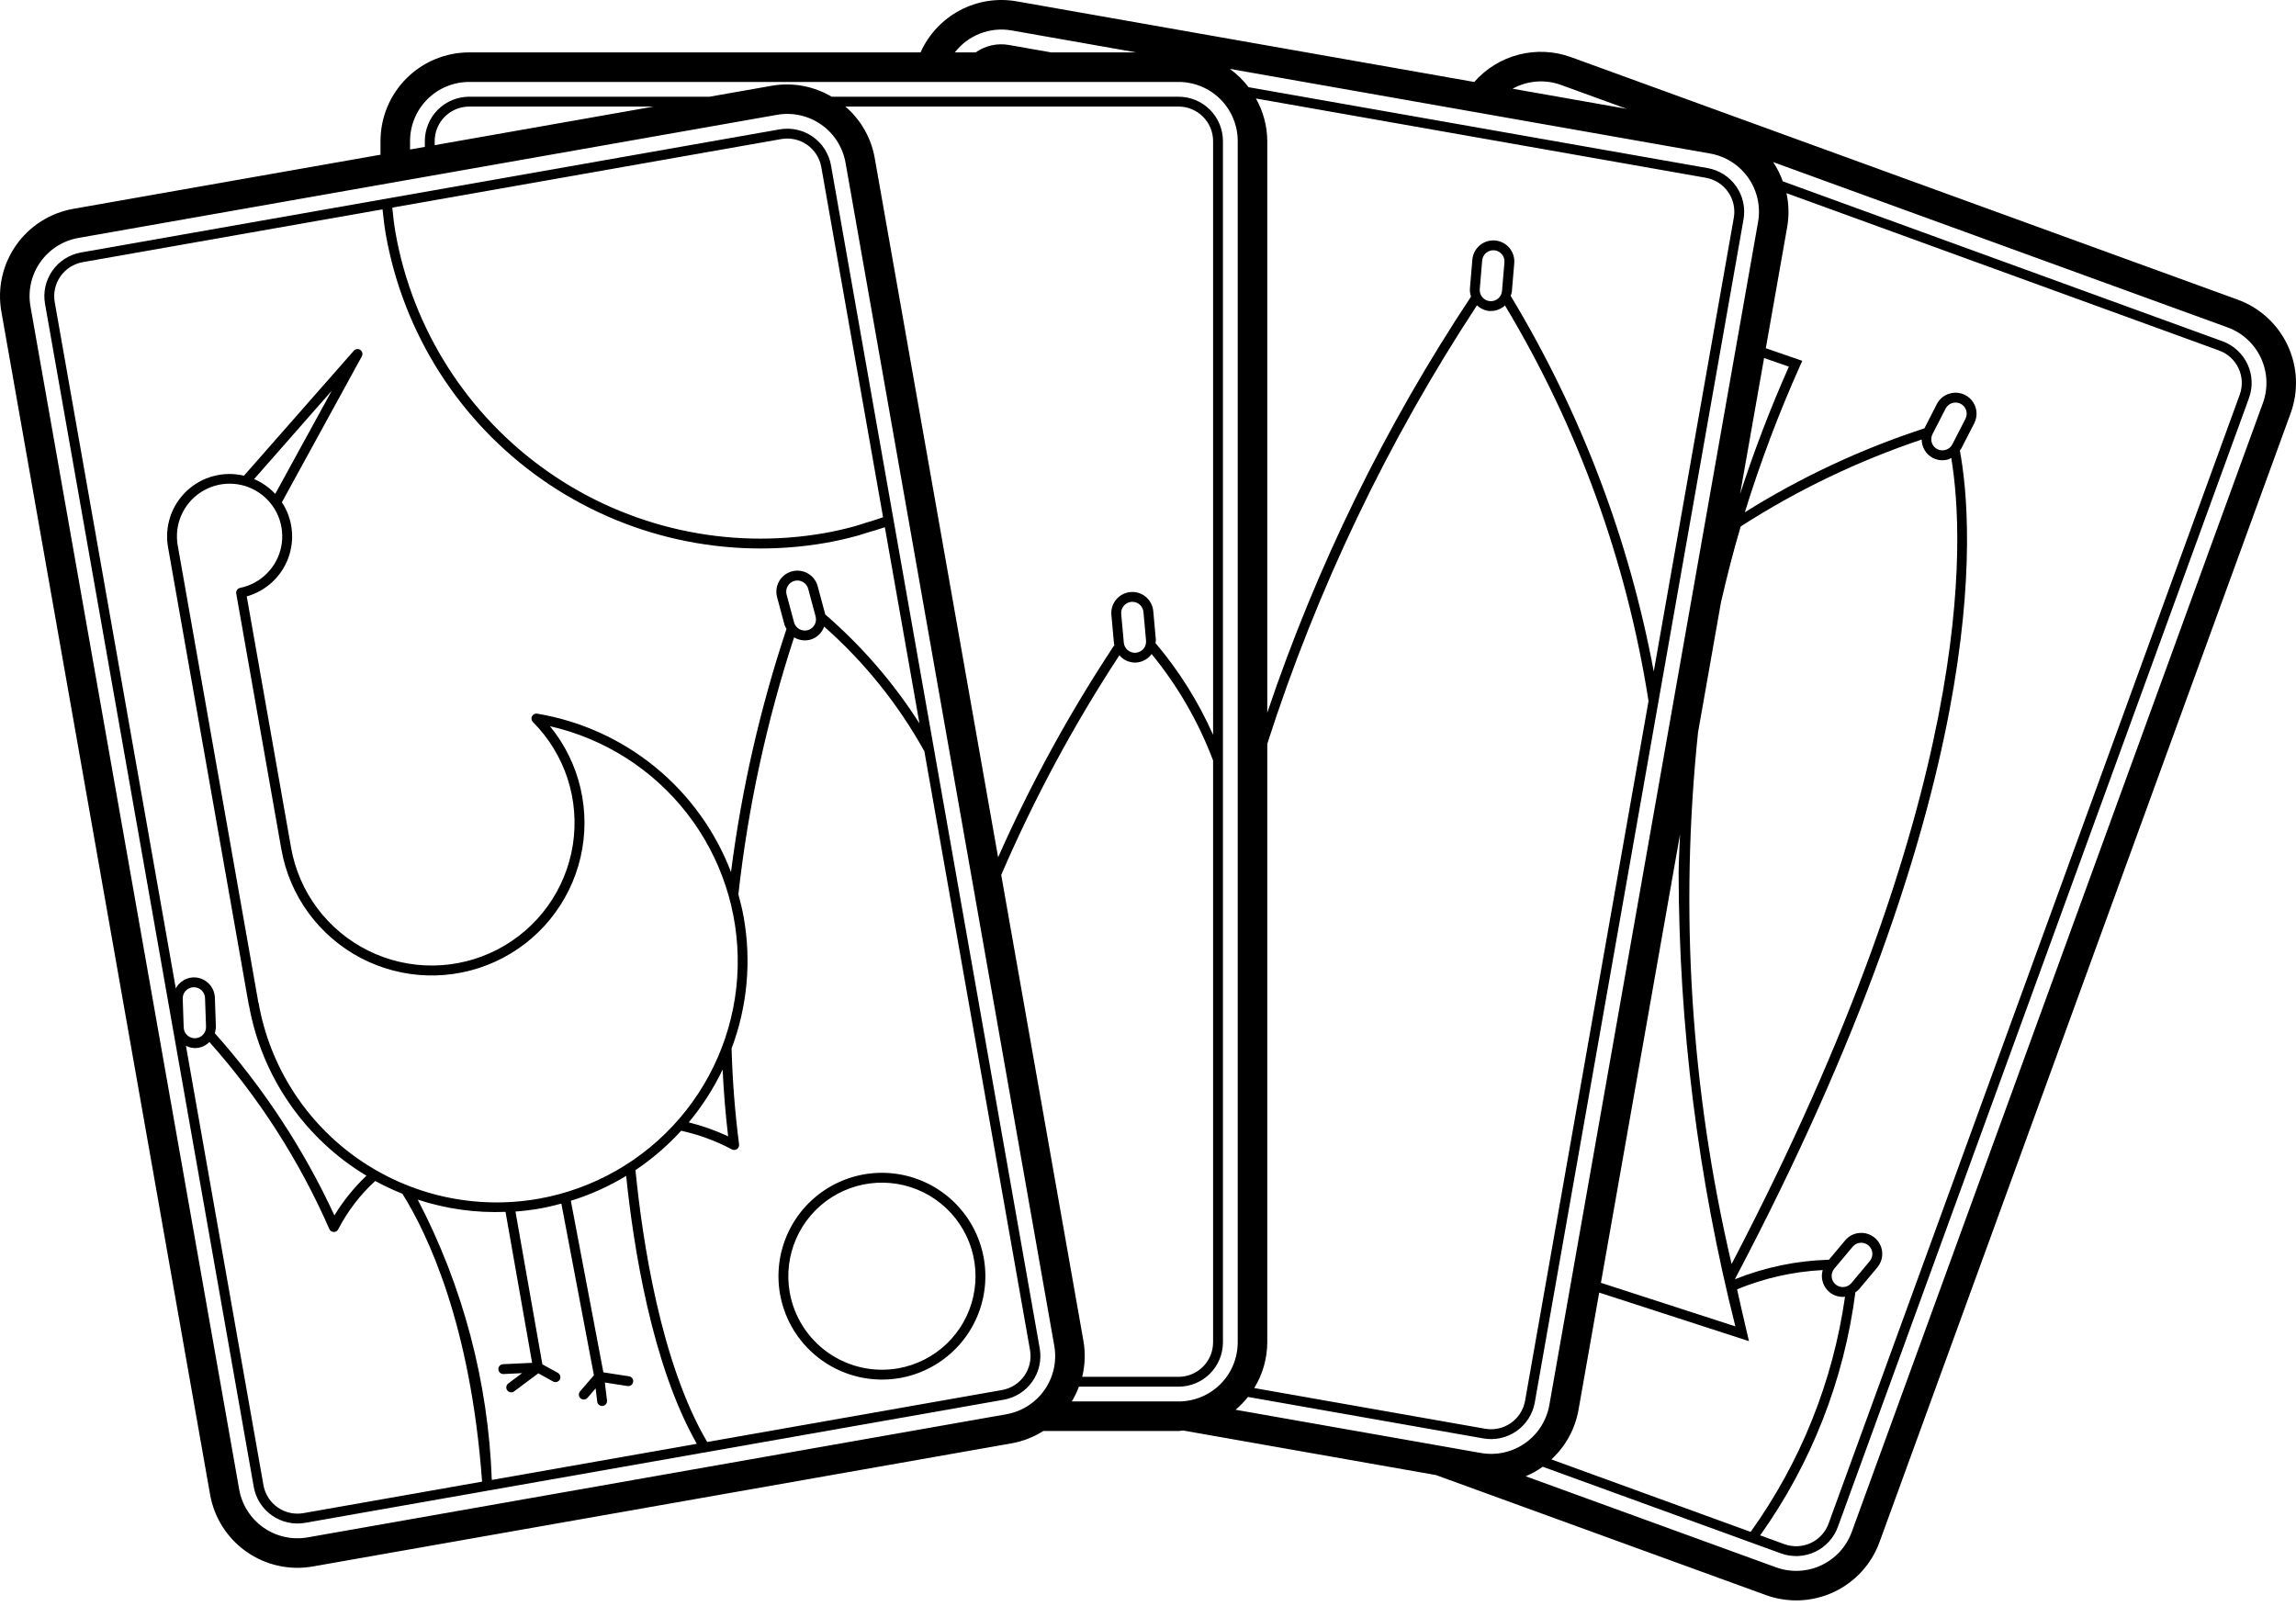 <svg width="273" height="191" viewBox="0 0 273 191" fill="none" xmlns="http://www.w3.org/2000/svg">
<path d="M266.062 35.632L186.797 6.795C184.805 6.072 182.641 5.968 180.589 6.495C178.536 7.022 176.691 8.155 175.293 9.748L120.877 0.157C118.569 -0.246 116.192 0.133 114.123 1.234C112.055 2.334 110.413 4.093 109.458 6.232H55.786C52.99 6.232 50.308 7.343 48.331 9.319C46.353 11.296 45.242 13.976 45.242 16.772V18.398L8.713 24.836C5.959 25.321 3.511 26.88 1.907 29.17C0.303 31.459 -0.325 34.292 0.16 37.045L24.98 177.741C25.22 179.104 25.727 180.406 26.471 181.574C27.215 182.741 28.181 183.75 29.316 184.544C30.45 185.338 31.73 185.901 33.081 186.2C34.433 186.5 35.831 186.53 37.195 186.29L120.265 171.649C121.612 171.41 122.898 170.91 124.053 170.178H140.138C140.325 170.178 140.5 170.132 140.685 170.122L170.74 175.42L209.965 189.69C212.593 190.646 215.493 190.519 218.027 189.338C220.562 188.157 222.523 186.017 223.479 183.391L272.364 49.14C272.838 47.84 273.05 46.459 272.99 45.076C272.93 43.693 272.597 42.336 272.012 41.081C271.427 39.827 270.6 38.7 269.579 37.765C268.559 36.83 267.363 36.105 266.062 35.632ZM185.595 10.096L193.421 12.943L179.847 10.55C180.717 10.07 181.68 9.781 182.672 9.702C183.663 9.624 184.66 9.758 185.595 10.096ZM120.267 3.617L135.107 6.232H124.987L119.962 5.347C119.277 5.226 118.576 5.242 117.897 5.394C117.219 5.546 116.578 5.831 116.011 6.232H113.53C114.308 5.225 115.347 4.449 116.534 3.988C117.722 3.527 119.012 3.399 120.267 3.617ZM48.757 16.772C48.757 15.849 48.939 14.935 49.292 14.083C49.645 13.23 50.163 12.456 50.816 11.803C51.468 11.151 52.243 10.633 53.096 10.28C53.949 9.927 54.863 9.745 55.786 9.745H140.138C141.061 9.745 141.975 9.927 142.828 10.28C143.681 10.633 144.456 11.151 145.109 11.803C145.761 12.456 146.279 13.23 146.632 14.083C146.986 14.935 147.167 15.849 147.167 16.772V159.638C147.167 161.502 146.427 163.289 145.109 164.606C143.79 165.924 142.002 166.664 140.138 166.664H127.44C127.775 166.106 128.058 165.518 128.285 164.908H140.138C141.536 164.906 142.876 164.351 143.864 163.363C144.853 162.375 145.409 161.035 145.41 159.638V16.772C145.409 15.374 144.853 14.035 143.864 13.047C142.876 12.059 141.536 11.504 140.138 11.502H98.888C96.751 10.236 94.232 9.772 91.784 10.194L84.365 11.502H55.786C54.389 11.504 53.048 12.059 52.06 13.047C51.072 14.035 50.516 15.374 50.514 16.772V17.468L48.757 17.778V16.772ZM149.131 165.071C150.138 163.437 150.674 161.557 150.682 159.638V88.458C156.603 70.03 164.991 52.488 175.618 36.309C175.954 36.635 176.376 36.858 176.835 36.951C176.908 36.964 176.984 36.974 177.06 36.98C177.402 37.007 177.746 36.963 178.07 36.85C178.394 36.737 178.692 36.558 178.943 36.324C187.617 50.759 193.414 66.737 196.014 83.374L181.335 166.585C181.145 167.655 180.538 168.606 179.648 169.229C178.757 169.852 177.656 170.097 176.585 169.91L149.131 165.071ZM175.947 34.379L176.235 30.976C176.266 30.626 176.434 30.302 176.702 30.075C176.971 29.848 177.319 29.737 177.669 29.765C177.711 29.768 177.75 29.773 177.79 29.78C178.116 29.839 178.408 30.016 178.61 30.279C178.811 30.541 178.908 30.869 178.88 31.199L178.594 34.602C178.579 34.775 178.53 34.944 178.45 35.099C178.37 35.254 178.26 35.392 178.127 35.504C177.994 35.617 177.84 35.702 177.674 35.755C177.508 35.808 177.333 35.828 177.159 35.813C176.985 35.798 176.816 35.75 176.661 35.67C176.506 35.59 176.368 35.48 176.256 35.347C176.143 35.214 176.058 35.06 176.005 34.894C175.952 34.727 175.932 34.553 175.947 34.379ZM179.62 35.183C179.684 35.028 179.731 34.866 179.761 34.701L180.048 31.298C180.075 30.971 180.038 30.642 179.939 30.329C179.839 30.016 179.679 29.727 179.467 29.476C179.255 29.225 178.996 29.019 178.705 28.868C178.413 28.717 178.095 28.626 177.768 28.598C177.441 28.57 177.111 28.608 176.799 28.707C176.486 28.807 176.196 28.967 175.945 29.179C175.694 29.39 175.488 29.649 175.337 29.941C175.186 30.232 175.095 30.55 175.067 30.877L174.779 34.281C174.754 34.617 174.798 34.956 174.909 35.274C164.716 50.645 156.571 67.279 150.682 84.756V16.772C150.671 14.998 150.207 13.257 149.334 11.713L202.829 21.141C203.899 21.331 204.85 21.938 205.474 22.828C206.097 23.718 206.342 24.819 206.155 25.889L196.635 79.855C193.686 64.066 187.923 48.935 179.62 35.183ZM128.818 159.44L119.047 104.052C122.967 94.954 127.668 86.214 133.098 77.929C133.326 78.197 133.608 78.413 133.926 78.563C134.245 78.713 134.591 78.793 134.943 78.798C135.018 78.798 135.094 78.794 135.17 78.787C135.518 78.753 135.855 78.646 136.158 78.472C136.462 78.298 136.724 78.061 136.929 77.778C140.04 81.573 142.509 85.851 144.239 90.443V159.638C144.237 160.725 143.805 161.766 143.036 162.535C142.267 163.303 141.225 163.735 140.138 163.737H128.677C129.02 162.33 129.069 160.866 128.818 159.44ZM103.998 18.744C103.572 16.381 102.344 14.237 100.521 12.673H140.138C141.225 12.674 142.267 13.107 143.036 13.875C143.805 14.643 144.237 15.685 144.239 16.772V87.388C142.485 83.442 140.179 79.766 137.39 76.47C137.416 76.339 137.43 76.207 137.434 76.074L137.126 72.673C137.096 72.346 137.003 72.028 136.85 71.737C136.698 71.447 136.489 71.189 136.237 70.979C135.985 70.769 135.694 70.61 135.381 70.513C135.067 70.415 134.738 70.38 134.411 70.409C134.084 70.439 133.766 70.533 133.475 70.685C133.185 70.837 132.927 71.046 132.716 71.298C132.506 71.549 132.348 71.841 132.25 72.154C132.152 72.467 132.117 72.796 132.147 73.123L132.455 76.524C132.461 76.589 132.497 76.641 132.507 76.704C127.2 84.72 122.573 93.167 118.678 101.955L103.998 18.744ZM136.266 76.179C136.283 76.353 136.265 76.528 136.213 76.695C136.162 76.862 136.078 77.017 135.966 77.151C135.855 77.286 135.717 77.397 135.563 77.478C135.408 77.559 135.239 77.609 135.065 77.625C134.891 77.641 134.716 77.622 134.549 77.57C134.382 77.518 134.227 77.434 134.093 77.322C133.959 77.21 133.848 77.072 133.768 76.917C133.687 76.762 133.638 76.593 133.622 76.419L133.313 73.018C133.282 72.668 133.391 72.319 133.616 72.049C133.842 71.778 134.165 71.608 134.516 71.576C134.557 71.573 134.597 71.57 134.637 71.57C134.968 71.571 135.288 71.695 135.532 71.918C135.776 72.142 135.929 72.448 135.959 72.778L136.266 76.179ZM77.721 12.673L51.686 17.262V16.772C51.687 15.685 52.12 14.643 52.888 13.875C53.657 13.107 54.699 12.674 55.786 12.673H77.721ZM36.584 182.83C34.748 183.154 32.859 182.735 31.332 181.666C29.805 180.598 28.765 178.966 28.441 177.131L3.622 36.435C3.298 34.6 3.717 32.711 4.786 31.185C5.855 29.658 7.488 28.619 9.324 28.296L92.394 13.654C94.23 13.331 96.119 13.749 97.647 14.818C99.174 15.887 100.213 17.518 100.537 19.354L125.357 160.05C125.68 161.885 125.262 163.773 124.192 165.3C123.123 166.826 121.491 167.866 119.655 168.189L36.584 182.83ZM146.912 167.653C147.454 167.196 147.948 166.685 148.388 166.129L176.382 171.063C177.758 171.304 179.175 170.99 180.32 170.188C181.465 169.387 182.245 168.164 182.489 166.789L207.309 26.093C207.55 24.716 207.235 23.301 206.433 22.156C205.631 21.012 204.408 20.232 203.032 19.988L148.461 10.37C147.828 9.537 147.076 8.804 146.228 8.192L203.337 18.258C205.173 18.582 206.805 19.621 207.875 21.148C208.944 22.674 209.363 24.562 209.039 26.398L184.22 167.093C183.896 168.929 182.856 170.56 181.329 171.629C179.802 172.698 177.913 173.116 176.077 172.793L146.912 167.653ZM190.148 153.719L207.958 159.494L207.718 158.482C207.317 156.786 206.927 155.061 206.542 153.331C209.781 151.996 213.223 151.221 216.722 151.04C216.586 151.505 216.589 151.999 216.729 152.462C216.869 152.925 217.14 153.338 217.511 153.65C217.732 153.836 217.985 153.982 218.257 154.081C218.602 154.206 218.971 154.253 219.336 154.22L219.378 154.208C217.942 164.298 214.093 173.893 208.157 182.178L184.459 173.557C186.145 172.011 187.277 169.955 187.681 167.703L190.148 153.719ZM229.817 54.458C229.911 54.507 230.007 54.549 230.106 54.584C230.627 54.774 231.197 54.784 231.724 54.612C231.822 54.566 231.916 54.514 232.007 54.456C233.651 64.222 234.979 94.659 205.892 150.319C201.036 129.615 199.687 108.243 201.901 87.093L204.629 71.627C205.317 68.64 206.074 65.638 206.976 62.605C213.693 58.284 220.921 54.813 228.493 52.271C228.494 52.722 228.618 53.163 228.851 53.549C229.085 53.934 229.419 54.248 229.817 54.458ZM229.777 51.63L231.338 48.591C231.5 48.279 231.778 48.044 232.113 47.936C232.448 47.828 232.811 47.858 233.125 48.017C233.437 48.178 233.673 48.456 233.781 48.791C233.889 49.126 233.86 49.49 233.7 49.803L232.139 52.842C231.977 53.154 231.699 53.39 231.364 53.497C231.029 53.605 230.666 53.576 230.352 53.417C230.04 53.255 229.803 52.977 229.695 52.642C229.588 52.307 229.617 51.943 229.777 51.63ZM206.901 58.752L209.754 42.579L212.703 43.6C210.507 48.547 208.57 53.604 206.901 58.752ZM206.34 157.739L190.353 152.555L199.761 99.225C199.7 100.743 199.613 102.253 199.593 103.787C199.622 121.979 201.888 140.099 206.34 157.739ZM218.096 150.881L220.289 148.262C220.515 147.994 220.839 147.826 221.189 147.796C221.539 147.766 221.887 147.875 222.156 148.101C222.425 148.326 222.594 148.649 222.626 148.999C222.658 149.348 222.55 149.696 222.326 149.967L220.133 152.586C220.022 152.72 219.884 152.831 219.73 152.912C219.575 152.993 219.406 153.043 219.232 153.058C219.058 153.074 218.883 153.055 218.716 153.002C218.549 152.95 218.395 152.866 218.261 152.754C218.127 152.642 218.016 152.504 217.936 152.349C217.855 152.195 217.806 152.025 217.79 151.852C217.775 151.678 217.794 151.503 217.847 151.336C217.899 151.17 217.984 151.015 218.096 150.881ZM220.612 153.675C220.764 153.578 220.905 153.465 221.031 153.337L223.224 150.717C223.541 150.338 223.739 149.874 223.792 149.383C223.846 148.891 223.752 148.395 223.523 147.958C223.294 147.52 222.94 147.16 222.506 146.923C222.072 146.686 221.578 146.583 221.086 146.628C220.759 146.655 220.44 146.748 220.149 146.899C219.858 147.051 219.6 147.259 219.39 147.512L217.466 149.812C213.629 149.918 209.841 150.705 206.279 152.135C236.86 94.145 234.768 62.915 233.03 53.569C233.084 53.507 233.135 53.443 233.182 53.376L234.743 50.337C234.969 49.898 235.059 49.401 235.002 48.91C234.946 48.419 234.744 47.956 234.424 47.58C234.104 47.203 233.679 46.93 233.204 46.795C232.728 46.66 232.223 46.669 231.753 46.821C231.44 46.921 231.15 47.081 230.9 47.293C230.65 47.505 230.444 47.765 230.295 48.057L228.814 50.942C221.317 53.385 214.147 56.737 207.466 60.923C209.3 54.986 211.493 49.166 214.033 43.495L214.295 42.911L209.96 41.41L212.5 27.007C212.734 25.669 212.705 24.297 212.415 22.969L263.858 41.684C264.879 42.057 265.711 42.82 266.17 43.804C266.63 44.789 266.68 45.916 266.309 46.938L217.424 181.188C217.051 182.209 216.289 183.04 215.303 183.499C214.318 183.958 213.191 184.008 212.169 183.638L209.288 182.59C215.382 174.028 219.271 164.097 220.612 153.675ZM269.061 47.939L220.177 182.189C219.861 183.056 219.377 183.853 218.754 184.533C218.13 185.213 217.379 185.764 216.542 186.154C215.705 186.544 214.8 186.766 213.878 186.806C212.956 186.846 212.034 186.704 211.167 186.389L181.408 175.562C182.123 175.26 182.803 174.881 183.435 174.43L211.768 184.738C213.082 185.214 214.531 185.15 215.798 184.56C217.065 183.97 218.046 182.901 218.525 181.589L267.41 47.338C267.887 46.025 267.823 44.576 267.232 43.31C266.641 42.044 265.572 41.063 264.259 40.584L211.975 21.562C211.69 20.758 211.307 19.991 210.837 19.279L264.86 38.933C265.728 39.249 266.524 39.732 267.205 40.355C267.886 40.979 268.437 41.73 268.827 42.566C269.217 43.403 269.438 44.307 269.479 45.229C269.519 46.151 269.377 47.072 269.061 47.939Z" fill="black"/>
<path d="M106.998 163.88C109.394 163.457 111.611 162.334 113.369 160.653C115.126 158.971 116.345 156.806 116.872 154.432C117.399 152.058 117.209 149.581 116.327 147.314C115.445 145.047 113.911 143.093 111.918 141.698C109.925 140.303 107.563 139.531 105.131 139.478C102.698 139.424 100.305 140.094 98.253 141.4C96.201 142.707 94.582 144.592 93.603 146.818C92.623 149.044 92.325 151.511 92.748 153.906C93.318 157.116 95.138 159.968 97.81 161.838C100.481 163.708 103.786 164.442 106.998 163.88ZM93.901 153.702C93.519 151.535 93.788 149.304 94.675 147.29C95.561 145.276 97.026 143.57 98.882 142.388C100.739 141.206 102.904 140.6 105.105 140.648C107.306 140.696 109.443 141.395 111.246 142.657C113.049 143.919 114.437 145.688 115.235 147.738C116.033 149.789 116.205 152.03 115.728 154.178C115.252 156.326 114.149 158.285 112.559 159.807C110.968 161.328 108.963 162.344 106.795 162.726C103.888 163.235 100.899 162.571 98.481 160.879C96.064 159.187 94.417 156.606 93.901 153.702Z" fill="black"/>
<path d="M119.35 166.459C120.726 166.215 121.949 165.435 122.751 164.291C123.553 163.146 123.867 161.731 123.626 160.354L98.807 19.658C98.562 18.283 97.782 17.06 96.637 16.259C95.492 15.457 94.076 15.143 92.699 15.384L9.629 30.025C8.253 30.269 7.029 31.049 6.228 32.193C5.426 33.338 5.111 34.753 5.352 36.13L30.172 176.826C30.416 178.201 31.196 179.424 32.341 180.225C33.486 181.027 34.903 181.341 36.279 181.1L119.35 166.459ZM92.903 16.537C93.974 16.35 95.075 16.595 95.965 17.218C96.856 17.841 97.463 18.792 97.653 19.862L105 61.514C104.263 61.774 103.549 61.991 102.835 62.206C102.416 62.333 101.983 62.488 101.57 62.6C100.376 62.923 99.203 63.191 98.039 63.396C86.54 65.409 74.712 62.781 65.149 56.088C55.587 49.395 49.071 39.184 47.03 27.695C46.861 26.733 46.754 25.777 46.661 24.855L46.644 24.69L92.903 16.537ZM6.506 35.926C6.319 34.856 6.564 33.755 7.187 32.865C7.811 31.975 8.762 31.368 9.832 31.178L45.483 24.895C45.489 24.957 45.502 25.026 45.508 25.089C45.601 26 45.707 26.938 45.876 27.898C47.971 39.693 54.66 50.176 64.478 57.047C74.295 63.918 86.438 66.616 98.243 64.549C99.427 64.34 100.621 64.067 101.834 63.74C102.232 63.633 102.65 63.485 103.053 63.364C103.768 63.151 104.474 62.957 105.21 62.7L109.325 86.027C106.235 81.186 102.459 76.82 98.113 73.064C98.109 73.046 98.115 73.03 98.11 73.012L97.225 69.713C97.053 69.073 96.634 68.528 96.059 68.197C95.485 67.866 94.803 67.776 94.162 67.948C93.522 68.12 92.976 68.539 92.645 69.113C92.314 69.687 92.224 70.369 92.396 71.009L93.281 74.308C93.341 74.478 93.421 74.641 93.517 74.793C90.386 84.196 88.176 93.88 86.918 103.71C85.056 98.833 81.949 94.528 77.906 91.223C73.863 87.918 69.025 85.728 63.873 84.872C63.751 84.851 63.625 84.87 63.514 84.925C63.403 84.981 63.312 85.071 63.257 85.182C63.2 85.292 63.18 85.418 63.199 85.54C63.218 85.662 63.275 85.775 63.363 85.863C65.245 87.751 66.656 90.056 67.482 92.59C68.308 95.125 68.525 97.818 68.116 100.452C67.707 103.086 66.683 105.586 65.127 107.751C63.572 109.916 61.528 111.684 59.161 112.913C56.795 114.141 54.172 114.796 51.505 114.823C48.839 114.85 46.204 114.249 43.813 113.068C41.422 111.888 39.342 110.162 37.743 108.029C36.144 105.896 35.069 103.417 34.607 100.792L29.338 70.925C30.459 70.609 31.489 70.033 32.346 69.245C33.202 68.456 33.86 67.477 34.267 66.386C34.674 65.296 34.819 64.125 34.688 62.968C34.558 61.812 34.157 60.702 33.517 59.729L43.024 42.376C43.093 42.25 43.113 42.102 43.08 41.962C43.047 41.822 42.964 41.699 42.846 41.616C42.727 41.533 42.583 41.497 42.44 41.514C42.297 41.531 42.165 41.6 42.069 41.709L29.009 56.57C27.811 56.285 26.561 56.301 25.372 56.619C24.182 56.937 23.09 57.546 22.195 58.391C21.299 59.236 20.628 60.29 20.241 61.459C19.855 62.627 19.765 63.874 19.981 65.086L29.582 119.514C29.59 119.558 29.603 119.602 29.621 119.644C30.38 123.804 32.016 127.755 34.421 131.234C36.827 134.713 39.946 137.64 43.571 139.82C42.101 141.219 40.82 142.804 39.761 144.535C36.109 136.654 31.316 129.353 25.536 122.868C25.625 122.608 25.669 122.334 25.668 122.059L25.55 118.645C25.526 117.983 25.24 117.358 24.756 116.906C24.271 116.454 23.627 116.213 22.965 116.235C22.538 116.255 22.123 116.386 21.761 116.615C21.399 116.844 21.104 117.163 20.903 117.541L6.506 35.926ZM96.04 74.942C95.871 74.987 95.696 74.999 95.523 74.976C95.35 74.954 95.183 74.897 95.032 74.81C94.881 74.723 94.748 74.607 94.642 74.468C94.536 74.33 94.458 74.172 94.413 74.004L93.528 70.706C93.437 70.366 93.485 70.004 93.661 69.699C93.836 69.394 94.126 69.171 94.466 69.079L94.579 69.054C94.906 68.997 95.243 69.064 95.523 69.242C95.803 69.421 96.007 69.697 96.094 70.017L96.978 73.315C97.069 73.655 97.022 74.017 96.846 74.322C96.67 74.627 96.38 74.85 96.04 74.942ZM86.578 135.136C85.073 134.433 83.505 133.877 81.894 133.474C83.492 131.557 84.844 129.449 85.921 127.197C86.05 129.815 86.257 132.463 86.578 135.136ZM63.999 142.566C56.506 143.876 48.799 142.164 42.567 137.805C36.334 133.445 32.086 126.793 30.752 119.307C30.744 119.263 30.731 119.22 30.713 119.18L21.135 64.882C20.918 63.67 21.063 62.421 21.553 61.291C22.043 60.161 22.855 59.201 23.889 58.53C24.922 57.859 26.131 57.508 27.363 57.521C28.595 57.534 29.796 57.909 30.815 58.601C31.834 59.293 32.627 60.27 33.094 61.409C33.56 62.549 33.68 63.801 33.438 65.009C33.196 66.216 32.603 67.326 31.733 68.198C30.864 69.07 29.756 69.667 28.549 69.912C28.399 69.943 28.268 70.031 28.182 70.157C28.096 70.283 28.063 70.438 28.089 70.588L33.453 100.995C33.933 103.728 35.034 106.315 36.671 108.556C38.308 110.798 40.437 112.634 42.895 113.925C45.353 115.215 48.074 115.925 50.849 116C53.624 116.074 56.38 115.512 58.904 114.356C61.428 113.2 63.653 111.481 65.408 109.331C67.163 107.18 68.402 104.657 69.029 101.953C69.656 99.25 69.654 96.439 69.024 93.736C68.394 91.034 67.152 88.511 65.394 86.363C71.855 87.832 77.607 91.49 81.675 96.716C85.743 101.942 87.876 108.415 87.712 115.035C87.548 121.655 85.096 128.014 80.774 133.033C76.451 138.051 70.524 141.419 63.999 142.566ZM30.214 56.974L39.446 46.468L32.726 58.736C32.02 57.981 31.164 57.381 30.214 56.974ZM21.726 118.777C21.715 118.457 21.82 118.145 22.021 117.897C22.222 117.648 22.506 117.481 22.821 117.425C22.882 117.414 22.943 117.407 23.005 117.405C23.357 117.393 23.7 117.522 23.957 117.762C24.215 118.002 24.366 118.335 24.379 118.686L24.497 122.099C24.509 122.451 24.381 122.793 24.14 123.051C23.9 123.308 23.567 123.459 23.215 123.471C22.863 123.483 22.521 123.355 22.264 123.114C22.006 122.874 21.855 122.542 21.843 122.19L21.726 118.777ZM36.076 179.947C35.005 180.134 33.904 179.89 33.013 179.266C32.123 178.643 31.516 177.692 31.326 176.622L22.108 124.369C22.463 124.552 22.858 124.646 23.257 124.642C23.374 124.638 23.491 124.626 23.606 124.606C24.097 124.513 24.548 124.275 24.9 123.922C30.788 130.533 35.597 138.03 39.148 146.139C39.189 146.246 39.262 146.338 39.356 146.405C39.45 146.471 39.561 146.508 39.676 146.511C39.791 146.517 39.906 146.488 40.005 146.427C40.103 146.366 40.18 146.277 40.226 146.17C41.341 144.019 42.827 142.08 44.617 140.445C45.663 141.015 46.742 141.522 47.848 141.964C50.859 146.789 55.964 157.515 57.321 176.202L36.076 179.947ZM58.477 175.999C58.062 164.37 55.052 152.98 49.667 142.663C53.032 143.769 56.568 144.262 60.107 144.12L63.27 162.071L59.815 162.235C59.738 162.237 59.662 162.255 59.592 162.288C59.522 162.32 59.459 162.366 59.407 162.423C59.355 162.48 59.315 162.547 59.29 162.62C59.264 162.693 59.253 162.77 59.258 162.847C59.265 163.002 59.334 163.148 59.449 163.253C59.564 163.357 59.716 163.412 59.871 163.405L62.078 163.3L60.434 164.526C60.373 164.572 60.321 164.629 60.282 164.695C60.242 164.761 60.216 164.834 60.205 164.91C60.194 164.987 60.198 165.064 60.217 165.138C60.236 165.213 60.269 165.283 60.315 165.345C60.361 165.406 60.419 165.458 60.485 165.497C60.551 165.537 60.624 165.563 60.7 165.574C60.776 165.585 60.854 165.581 60.928 165.562C61.003 165.543 61.073 165.51 61.135 165.464L64.009 163.319L65.75 164.285C65.817 164.324 65.892 164.349 65.969 164.359C66.046 164.369 66.125 164.363 66.2 164.342C66.275 164.321 66.345 164.286 66.406 164.238C66.467 164.189 66.518 164.13 66.556 164.061C66.594 163.993 66.618 163.918 66.626 163.841C66.634 163.764 66.627 163.685 66.605 163.611C66.583 163.536 66.546 163.467 66.496 163.407C66.447 163.346 66.386 163.297 66.317 163.26L64.49 162.248L61.29 144.082C62.257 144.007 63.228 143.891 64.203 143.719C65.069 143.566 65.912 143.359 66.747 143.136L70.619 163.551L68.968 165.471C68.867 165.588 68.817 165.741 68.828 165.896C68.84 166.051 68.913 166.195 69.03 166.296C69.148 166.397 69.301 166.447 69.456 166.436C69.611 166.424 69.755 166.352 69.856 166.234L70.822 165.11L71.011 166.689C71.02 166.765 71.044 166.839 71.081 166.906C71.119 166.973 71.169 167.032 71.23 167.08C71.29 167.128 71.359 167.163 71.433 167.184C71.507 167.204 71.585 167.21 71.661 167.201L71.694 167.197C71.841 167.171 71.973 167.089 72.062 166.969C72.151 166.849 72.191 166.7 72.174 166.551L71.918 164.415L74.617 164.834C74.77 164.857 74.926 164.818 75.051 164.726C75.176 164.634 75.259 164.497 75.283 164.344C75.306 164.191 75.269 164.035 75.177 163.909C75.086 163.784 74.949 163.7 74.796 163.676L71.743 163.203L67.876 142.802C70.18 142.087 72.389 141.093 74.452 139.842C75.316 148.221 77.506 162.325 82.855 171.702L58.477 175.999ZM84.088 171.485C78.555 162.077 76.378 147.456 75.559 139.155C77.552 137.818 79.377 136.245 80.994 134.472C83.09 134.931 85.114 135.675 87.008 136.683C87.103 136.736 87.211 136.762 87.32 136.758C87.429 136.754 87.534 136.72 87.624 136.659C87.715 136.598 87.786 136.513 87.831 136.414C87.876 136.315 87.892 136.205 87.878 136.097C87.389 132.312 87.092 128.504 86.987 124.689C88.855 119.724 89.355 114.349 88.436 109.126C88.27 108.186 88.046 107.267 87.795 106.36C88.95 95.972 91.17 85.729 94.419 75.793C94.931 76.105 95.538 76.221 96.129 76.12C96.2 76.108 96.272 76.093 96.343 76.073C96.723 75.966 97.072 75.768 97.359 75.497C97.647 75.226 97.864 74.89 97.994 74.517C102.784 78.745 106.814 83.761 109.911 89.348L122.472 160.558C122.66 161.628 122.415 162.729 121.791 163.619C121.168 164.51 120.217 165.116 119.146 165.306L84.088 171.485Z" fill="black"/>
</svg>
